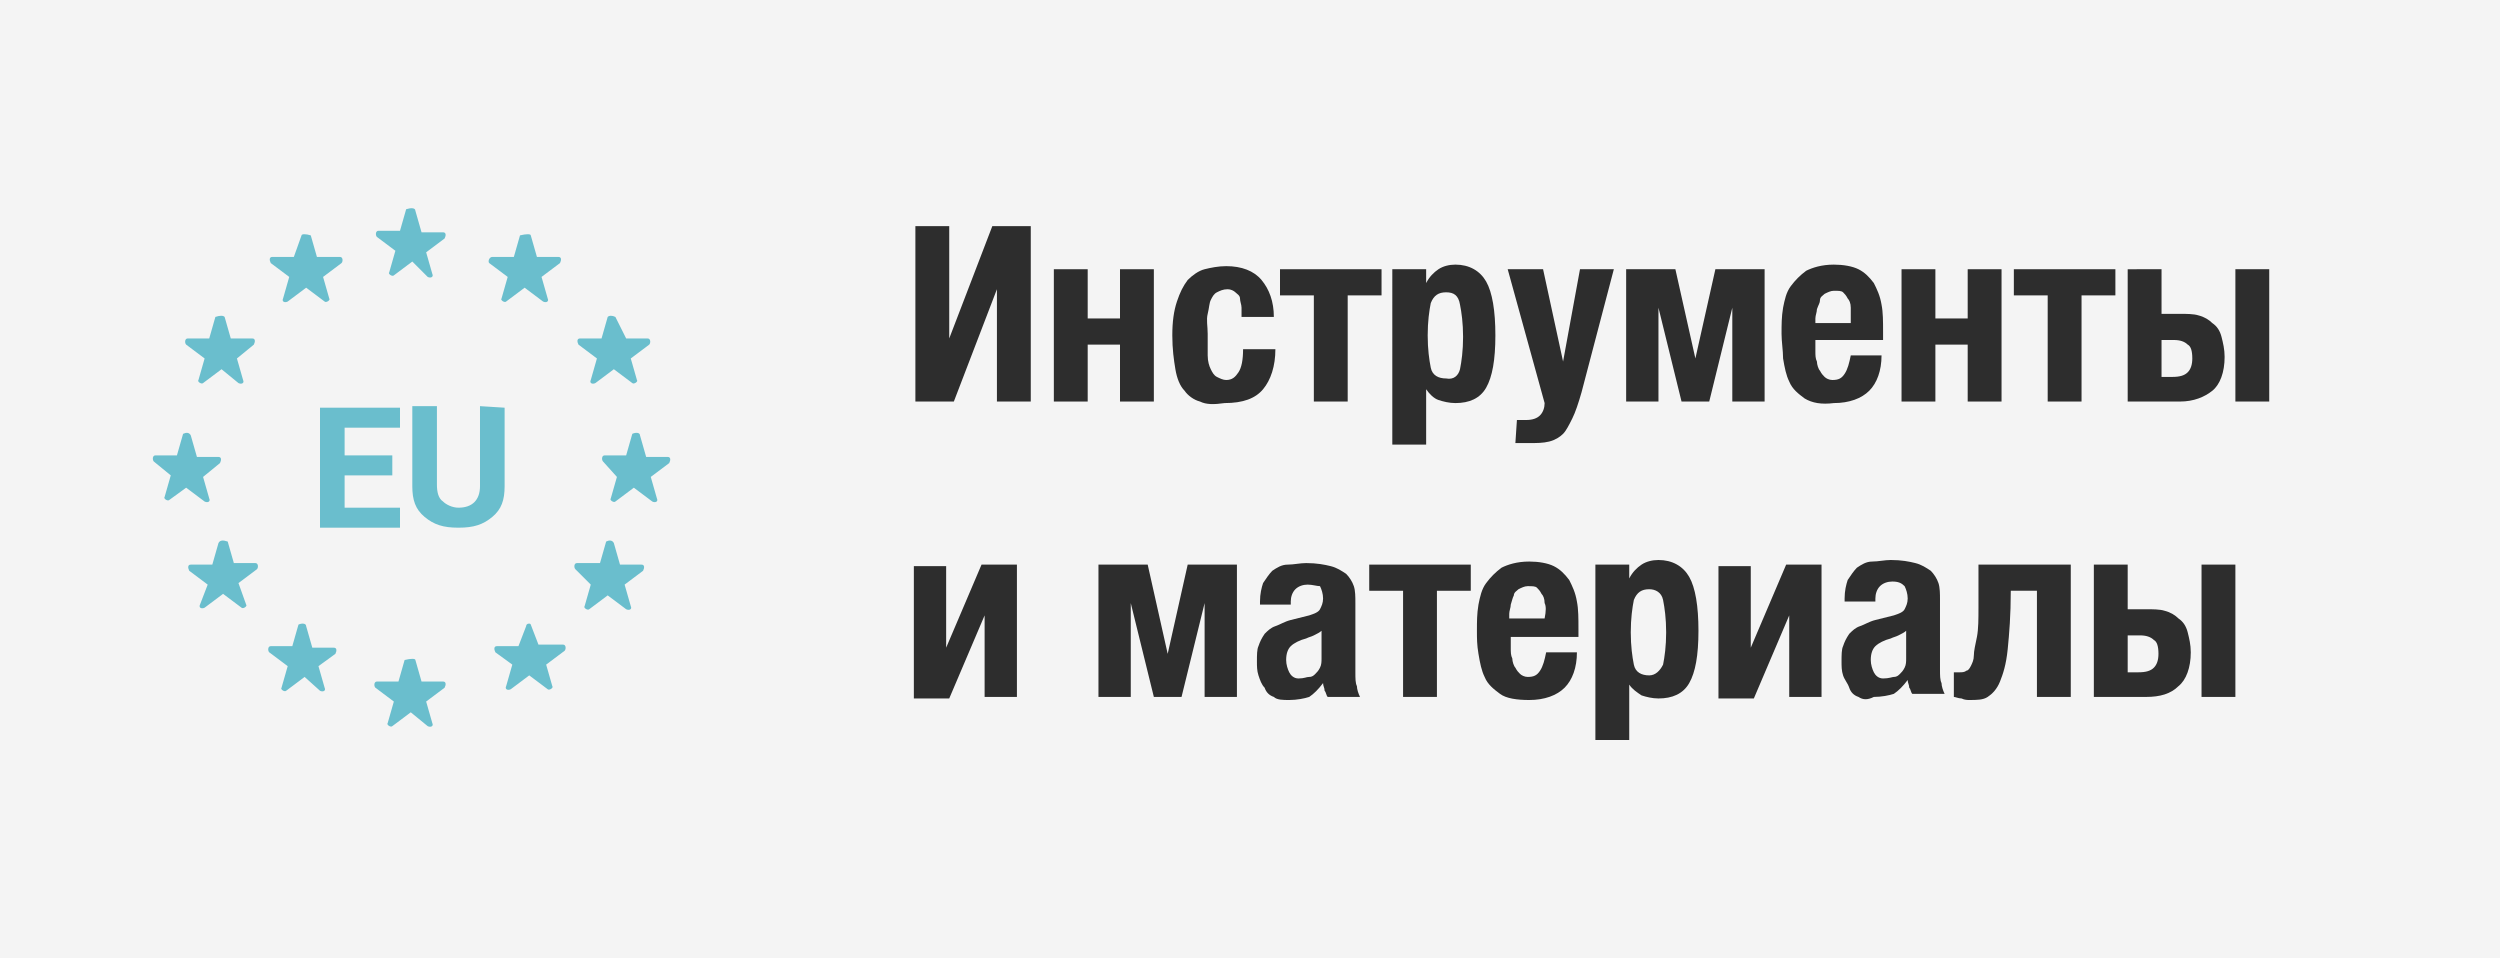<?xml version="1.0" encoding="utf-8"?>
<!-- Generator: Adobe Illustrator 21.1.0, SVG Export Plug-In . SVG Version: 6.00 Build 0)  -->
<svg version="1.1" id="Слой_1" xmlns="http://www.w3.org/2000/svg" xmlns:xlink="http://www.w3.org/1999/xlink" x="0px" y="0px"
	 viewBox="0 0 162.5 62.3" style="enable-background:new 0 0 162.5 62.3;" xml:space="preserve">
<rect x="0" y="0" width="162.5" height="62.3" fill="#808080" stroke="none"/>
<style type="text/css">
	.st0{fill:#F4F4F4;}
	.st1{fill:#6ABECD;}
	.st2{fill:#2D2D2D;}
</style>
<polygon class="st0" points="11,0 162.5,0 162.5,62.3 0,62.3 0,0 "/>
<g>
	<path class="st1" d="M27,13.7l0.4,1.4h1.4c0.2,0,0.2,0.2,0.1,0.4l-1.2,0.9l0.4,1.4c0.1,0.2-0.1,0.3-0.3,0.2l-1-1l-1.2,0.9
		c-0.1,0.1-0.4-0.1-0.3-0.2l0.4-1.4l-1.2-0.9c-0.1-0.1-0.1-0.4,0.1-0.4H26l0.4-1.4C26.7,13.5,27,13.5,27,13.7z"/>
	<path class="st1" d="M27,42.9l0.4,1.4h1.4c0.2,0,0.2,0.2,0.1,0.4l-1.2,0.9l0.4,1.4c0.1,0.2-0.1,0.3-0.3,0.2l-1.1-0.9l-1.2,0.9
		c-0.1,0.1-0.4-0.1-0.3-0.2l0.4-1.4l-1.2-0.9c-0.1-0.1-0.1-0.4,0.1-0.4h1.4l0.4-1.4C26.7,42.8,27,42.8,27,42.9z"/>
	<path class="st1" d="M41.6,28.3l0.4,1.4h1.4c0.2,0,0.2,0.2,0.1,0.4L42.3,31l0.4,1.4c0.1,0.2-0.1,0.3-0.3,0.2l-1.2-0.9L40,32.6
		c-0.1,0.1-0.4-0.1-0.3-0.2l0.4-1.4l-0.9-1c-0.1-0.1-0.1-0.4,0.1-0.4h1.4l0.4-1.4C41.3,28.1,41.6,28.1,41.6,28.3z"/>
	<path class="st1" d="M12.4,28.3l0.4,1.4h1.4c0.2,0,0.2,0.2,0.1,0.4L13.2,31l0.4,1.4c0.1,0.2-0.1,0.3-0.3,0.2l-1.2-0.9L11,32.5
		c-0.1,0.1-0.4-0.1-0.3-0.2l0.4-1.4L10,30c-0.1-0.1-0.1-0.4,0.1-0.4h1.4l0.4-1.4C12.1,28.1,12.3,28.1,12.4,28.3z"/>
	<path class="st1" d="M14.6,20.6L15,22h1.4c0.2,0,0.2,0.2,0.1,0.4l-1.1,0.9l0.4,1.4c0.1,0.2-0.1,0.3-0.3,0.2L14.4,24l-1.2,0.9
		c-0.1,0.1-0.4-0.1-0.3-0.2l0.4-1.4l-1.2-0.9C12,22.3,12,22,12.2,22h1.4l0.4-1.4C14.3,20.5,14.5,20.5,14.6,20.6z"/>
	<path class="st1" d="M39.9,35.3l0.4,1.4h1.4c0.2,0,0.2,0.2,0.1,0.4L40.6,38l0.4,1.4c0.1,0.2-0.1,0.3-0.3,0.2l-1.2-0.9l-1.2,0.9
		c-0.1,0.1-0.4-0.1-0.3-0.2l0.4-1.4l-1-1c-0.1-0.1-0.1-0.4,0.1-0.4H39l0.4-1.4C39.6,35.1,39.8,35.1,39.9,35.3z"/>
	<path class="st1" d="M34.5,15.3l0.4,1.4h1.4c0.2,0,0.2,0.2,0.1,0.4L35.2,18l0.4,1.4c0.1,0.2-0.1,0.3-0.3,0.2l-1.2-0.9l-1.2,0.9
		c-0.1,0.1-0.4-0.1-0.3-0.2L33,18l-1.2-0.9c-0.1-0.1,0-0.4,0.2-0.4h1.4l0.4-1.4C34.2,15.2,34.5,15.2,34.5,15.3z"/>
	<path class="st1" d="M19.9,40.7l0.4,1.4h1.4c0.2,0,0.2,0.2,0.1,0.4l-1.1,0.8l0.4,1.4c0.1,0.2-0.1,0.3-0.3,0.2l-1-0.9l-1.2,0.9
		c-0.1,0.1-0.4-0.1-0.3-0.2l0.4-1.4l-1.2-0.9c-0.1-0.1-0.1-0.4,0.1-0.4H19l0.4-1.4C19.6,40.5,19.9,40.5,19.9,40.7z"/>
	<path class="st1" d="M39.5,20.6L39.1,22h-1.4c-0.2,0-0.2,0.2-0.1,0.4l1.2,0.9l-0.4,1.4c-0.1,0.2,0.1,0.3,0.3,0.2l1.2-0.9l1.2,0.9
		c0.1,0.1,0.4-0.1,0.3-0.2L41,23.3l1.2-0.9c0.1-0.1,0.1-0.4-0.1-0.4h-1.4L40,20.6C39.8,20.5,39.6,20.5,39.5,20.6z"/>
	<path class="st1" d="M14.2,35.3l-0.4,1.4h-1.4c-0.2,0-0.2,0.2-0.1,0.4l1.2,0.9L13,39.3c-0.1,0.2,0.1,0.3,0.3,0.2l1.2-0.9l1.2,0.9
		c0.1,0.1,0.4-0.1,0.3-0.2l-0.5-1.4l1.2-0.9c0.1-0.1,0.1-0.4-0.1-0.4h-1.4l-0.4-1.4C14.5,35.1,14.3,35.1,14.2,35.3z"/>
	<path class="st1" d="M19.6,15.3l-0.5,1.4h-1.4c-0.2,0-0.2,0.2-0.1,0.4l1.2,0.9l-0.4,1.4c-0.1,0.2,0.1,0.3,0.3,0.2l1.2-0.9l1.2,0.9
		c0.1,0.1,0.4-0.1,0.3-0.2L21,18l1.2-0.9c0.1-0.1,0.1-0.4-0.1-0.4h-1.5l-0.4-1.4C19.9,15.2,19.6,15.2,19.6,15.3z"/>
	<path class="st1" d="M34.2,40.7L33.7,42h-1.4c-0.2,0-0.2,0.2-0.1,0.4l1.1,0.8l-0.4,1.4c-0.1,0.2,0.1,0.3,0.3,0.2l1.2-0.9l1.2,0.9
		c0.1,0.1,0.4-0.1,0.3-0.2l-0.4-1.4l1.2-0.9c0.1-0.1,0.1-0.4-0.1-0.4H35l-0.5-1.3C34.5,40.5,34.2,40.5,34.2,40.7z"/>
</g>
<g>
	<path class="st1" d="M25.5,30.9h-3.1V33H26v1.3h-5.2v-7.8H26v1.3h-3.6v1.8h3.1V30.9z"/>
	<path class="st1" d="M32.8,26.5v5.1c0,0.9-0.2,1.5-0.8,2c-0.6,0.5-1.2,0.7-2.2,0.7s-1.6-0.2-2.2-0.7s-0.8-1.1-0.8-2v-5.2h1.6v5.1
		c0,0.5,0.1,0.9,0.4,1.1c0.2,0.2,0.6,0.4,1,0.4c0.9,0,1.4-0.5,1.4-1.4v-5.2L32.8,26.5L32.8,26.5z"/>
</g>
<g>
	<path class="st2" d="M61.7,14.7V22l2.8-7.3H67v11.4h-2.2v-7.3L62,26.1h-2.5V14.7H61.7z"/>
	<path class="st2" d="M70.7,17.5v3.2h2.1v-3.2H75v8.6h-2.2v-3.7h-2.1v3.7h-2.2v-8.6H70.7z"/>
	<path class="st2" d="M78,26.1c-0.4-0.1-0.8-0.4-1-0.7c-0.3-0.3-0.5-0.8-0.6-1.4s-0.2-1.3-0.2-2.2c0-0.9,0.1-1.6,0.3-2.2
		c0.2-0.6,0.4-1,0.7-1.4c0.3-0.3,0.7-0.6,1.1-0.7s0.9-0.2,1.4-0.2c1,0,1.8,0.3,2.3,0.9s0.8,1.4,0.8,2.4h-2.1c0-0.2,0-0.4,0-0.6
		s-0.1-0.4-0.1-0.6s-0.2-0.3-0.3-0.4c-0.1-0.1-0.3-0.2-0.5-0.2c-0.3,0-0.5,0.1-0.7,0.2s-0.3,0.3-0.4,0.5s-0.1,0.5-0.2,0.9
		s0,0.8,0,1.3s0,1,0,1.4s0.1,0.7,0.2,0.9c0.1,0.2,0.2,0.4,0.4,0.5c0.2,0.1,0.4,0.2,0.6,0.2c0.4,0,0.6-0.2,0.8-0.5s0.3-0.8,0.3-1.5
		h2.1c0,1.1-0.3,2-0.8,2.6s-1.3,0.9-2.5,0.9C78.9,26.3,78.4,26.3,78,26.1z"/>
	<path class="st2" d="M83.2,19.2v-1.7h6.6v1.7h-2.2v6.9h-2.2v-6.9H83.2z"/>
	<path class="st2" d="M92.7,17.5v0.9l0,0c0.2-0.4,0.5-0.7,0.8-0.9c0.3-0.2,0.7-0.3,1.1-0.3c0.9,0,1.6,0.4,2,1.1s0.6,1.9,0.6,3.5
		s-0.2,2.7-0.6,3.4c-0.4,0.7-1.1,1-2,1c-0.4,0-0.8-0.1-1.1-0.2s-0.6-0.4-0.8-0.7l0,0v3.6h-2.2V17.5H92.7z M94.9,24
		c0.1-0.5,0.2-1.2,0.2-2.1s-0.1-1.6-0.2-2.1C94.8,19.2,94.5,19,94,19s-0.8,0.2-1,0.7c-0.1,0.5-0.2,1.2-0.2,2.1s0.1,1.6,0.2,2.1
		s0.5,0.7,1,0.7C94.5,24.7,94.8,24.4,94.9,24z"/>
	<path class="st2" d="M98.6,27.3c0.2,0,0.4,0,0.6,0c0.4,0,0.7-0.1,0.9-0.3c0.2-0.2,0.3-0.5,0.3-0.8L98,17.5h2.3l1.3,6l0,0l1.1-6h2.2
		l-2.1,8c-0.2,0.7-0.4,1.3-0.6,1.7c-0.2,0.4-0.4,0.8-0.6,1s-0.5,0.4-0.9,0.5s-0.8,0.1-1.3,0.1h-0.9L98.6,27.3L98.6,27.3z"/>
	<path class="st2" d="M108.9,17.5l1.3,5.8l1.3-5.8h3.2v8.6h-2.1V20l-1.5,6.1h-1.8l-1.5-6.1v6.1h-2.1v-8.6H108.9z"/>
	<path class="st2" d="M117.3,25.9c-0.4-0.3-0.8-0.6-1-1.1c-0.2-0.4-0.3-0.9-0.4-1.5c0-0.5-0.1-1.1-0.1-1.6c0-0.6,0-1.1,0.1-1.7
		c0.1-0.5,0.2-1,0.5-1.4s0.6-0.7,1-1c0.4-0.2,1-0.4,1.8-0.4c0.6,0,1.2,0.1,1.6,0.3c0.4,0.2,0.7,0.5,1,0.9c0.2,0.4,0.4,0.8,0.5,1.4
		c0.1,0.5,0.1,1.1,0.1,1.8v0.5H118v0.7c0,0.3,0,0.5,0.1,0.7c0,0.2,0.1,0.5,0.2,0.6c0.1,0.2,0.2,0.3,0.3,0.4c0.1,0.1,0.3,0.2,0.5,0.2
		c0.4,0,0.6-0.1,0.8-0.4c0.2-0.3,0.3-0.7,0.4-1.2h2c0,1-0.3,1.8-0.8,2.3s-1.3,0.8-2.3,0.8C118.4,26.3,117.8,26.2,117.3,25.9z
		 M120.3,20c0-0.3-0.1-0.5-0.2-0.6c-0.1-0.2-0.2-0.3-0.3-0.4c-0.1-0.1-0.3-0.1-0.6-0.1c-0.2,0-0.4,0.1-0.6,0.2
		c-0.1,0.1-0.3,0.2-0.3,0.4s-0.1,0.3-0.2,0.6c0,0.2-0.1,0.4-0.1,0.6V21h2.3C120.3,20.5,120.3,20.2,120.3,20z"/>
	<path class="st2" d="M125.8,17.5v3.2h2.1v-3.2h2.2v8.6h-2.2v-3.7h-2.1v3.7h-2.2v-8.6H125.8z"/>
	<path class="st2" d="M130.9,19.2v-1.7h6.6v1.7h-2.2v6.9h-2.2v-6.9H130.9z"/>
	<path class="st2" d="M140.5,17.5v2.9h1.2c0.4,0,0.9,0,1.2,0.1c0.4,0.1,0.7,0.3,0.9,0.5c0.3,0.2,0.5,0.5,0.6,0.9s0.2,0.8,0.2,1.3
		c0,1-0.3,1.8-0.8,2.2s-1.2,0.7-2.1,0.7h-3.4v-8.6H140.5z M142.2,24.2c0.2-0.2,0.3-0.5,0.3-0.9c0-0.5-0.1-0.8-0.3-0.9
		c-0.2-0.2-0.5-0.3-0.9-0.3h-0.8v2.4h0.7C141.7,24.5,142,24.4,142.2,24.2z M147.5,17.5v8.6h-2.2v-8.6H147.5z"/>
	<path class="st2" d="M61.5,36.7v5.4l2.3-5.4h2.3v8.6H64V40l-2.3,5.4h-2.3v-8.6h2.1V36.7z"/>
	<path class="st2" d="M74.6,36.7l1.3,5.8l1.3-5.8h3.2v8.6h-2.1v-6.1l-1.5,6.1H75l-1.5-6.1v6.1h-2.1v-8.6
		C71.4,36.7,74.6,36.7,74.6,36.7z"/>
	<path class="st2" d="M82.8,45.3c-0.3-0.1-0.5-0.3-0.6-0.6c-0.2-0.2-0.3-0.5-0.4-0.8s-0.1-0.6-0.1-0.9c0-0.4,0-0.8,0.1-1
		c0.1-0.3,0.2-0.5,0.4-0.8c0.2-0.2,0.4-0.4,0.7-0.5s0.6-0.3,1-0.4l1.2-0.3c0.3-0.1,0.6-0.2,0.7-0.4s0.2-0.4,0.2-0.7
		s-0.1-0.6-0.2-0.8c-0.2,0-0.5-0.1-0.8-0.1s-0.6,0.1-0.8,0.3c-0.2,0.2-0.3,0.5-0.3,0.8v0.2h-2v-0.2c0-0.5,0.1-0.9,0.2-1.2
		c0.2-0.3,0.4-0.6,0.6-0.8c0.3-0.2,0.6-0.4,1-0.4s0.8-0.1,1.2-0.1c0.7,0,1.2,0.1,1.6,0.2c0.4,0.1,0.7,0.3,1,0.5
		c0.2,0.2,0.4,0.5,0.5,0.8s0.1,0.7,0.1,1.1v4.5c0,0.4,0,0.7,0.1,0.9c0,0.2,0.1,0.5,0.2,0.7h-2.1c-0.1-0.1-0.1-0.3-0.2-0.4
		c0-0.2-0.1-0.3-0.1-0.5l0,0c-0.3,0.4-0.6,0.7-0.9,0.9c-0.3,0.1-0.8,0.2-1.3,0.2C83.4,45.5,83,45.5,82.8,45.3z M85.1,44
		c0.2,0,0.3-0.1,0.4-0.2c0.1-0.1,0.2-0.2,0.3-0.4c0.1-0.2,0.1-0.4,0.1-0.6V41c-0.1,0.1-0.3,0.2-0.5,0.3s-0.3,0.1-0.5,0.2
		c-0.4,0.1-0.8,0.3-1,0.5s-0.3,0.5-0.3,0.9c0,0.3,0.1,0.6,0.2,0.8s0.3,0.4,0.6,0.4C84.8,44.1,84.9,44,85.1,44z"/>
	<path class="st2" d="M89,38.4v-1.7h6.6v1.7h-2.2v6.9h-2.2v-6.9H89z"/>
	<path class="st2" d="M97.5,45.1c-0.4-0.3-0.8-0.6-1-1.1c-0.2-0.4-0.3-0.9-0.4-1.5S96,41.5,96,41c0-0.6,0-1.1,0.1-1.7
		c0.1-0.5,0.2-1,0.5-1.4s0.6-0.7,1-1c0.4-0.2,1-0.4,1.8-0.4c0.6,0,1.2,0.1,1.6,0.3s0.7,0.5,1,0.9c0.2,0.4,0.4,0.8,0.5,1.4
		c0.1,0.5,0.1,1.1,0.1,1.8v0.5h-4.4v0.7c0,0.3,0,0.5,0.1,0.7c0,0.2,0.1,0.5,0.2,0.6c0.1,0.2,0.2,0.3,0.3,0.4s0.3,0.2,0.5,0.2
		c0.4,0,0.6-0.1,0.8-0.4c0.2-0.3,0.3-0.7,0.4-1.2h2c0,1-0.3,1.8-0.8,2.3s-1.3,0.8-2.3,0.8C98.6,45.5,97.9,45.4,97.5,45.1z
		 M100.4,39.2c0-0.3-0.1-0.5-0.2-0.6c-0.1-0.2-0.2-0.3-0.3-0.4c-0.1-0.1-0.3-0.1-0.6-0.1c-0.2,0-0.4,0.1-0.6,0.2
		c-0.1,0.1-0.3,0.2-0.3,0.4c-0.1,0.2-0.1,0.3-0.2,0.6c0,0.2-0.1,0.4-0.1,0.6v0.3h2.3C100.5,39.7,100.5,39.4,100.4,39.2z"/>
	<path class="st2" d="M105.9,36.7v0.9l0,0c0.2-0.4,0.5-0.7,0.8-0.9s0.7-0.3,1.1-0.3c0.9,0,1.6,0.4,2,1.1c0.4,0.7,0.6,1.9,0.6,3.5
		s-0.2,2.7-0.6,3.4s-1.1,1-2,1c-0.4,0-0.8-0.1-1.1-0.2c-0.3-0.2-0.6-0.4-0.8-0.7l0,0v3.6h-2.2V36.7H105.9z M108.1,43.2
		c0.1-0.5,0.2-1.2,0.2-2.1c0-0.9-0.1-1.6-0.2-2.1s-0.5-0.7-0.9-0.7c-0.5,0-0.8,0.2-1,0.7c-0.1,0.5-0.2,1.2-0.2,2.1
		c0,0.9,0.1,1.6,0.2,2.1s0.5,0.7,1,0.7C107.6,43.9,107.9,43.6,108.1,43.2z"/>
	<path class="st2" d="M113.8,36.7v5.4l2.3-5.4h2.3v8.6h-2.1V40l-2.3,5.4h-2.3v-8.6h2.1V36.7z"/>
	<path class="st2" d="M120.8,45.3c-0.3-0.1-0.5-0.3-0.6-0.6s-0.3-0.5-0.4-0.8s-0.1-0.6-0.1-0.9c0-0.4,0-0.8,0.1-1
		c0.1-0.3,0.2-0.5,0.4-0.8c0.2-0.2,0.4-0.4,0.7-0.5s0.6-0.3,1-0.4l1.2-0.3c0.3-0.1,0.6-0.2,0.7-0.4s0.2-0.4,0.2-0.7
		s-0.1-0.6-0.2-0.8c-0.2-0.2-0.4-0.3-0.8-0.3c-0.3,0-0.6,0.1-0.8,0.3c-0.2,0.2-0.3,0.5-0.3,0.8v0.2h-2v-0.2c0-0.5,0.1-0.9,0.2-1.2
		c0.2-0.3,0.4-0.6,0.6-0.8c0.3-0.2,0.6-0.4,1-0.4s0.8-0.1,1.2-0.1c0.7,0,1.2,0.1,1.6,0.2c0.4,0.1,0.7,0.3,1,0.5
		c0.2,0.2,0.4,0.5,0.5,0.8s0.1,0.7,0.1,1.1v4.5c0,0.4,0,0.7,0.1,0.9c0,0.2,0.1,0.5,0.2,0.7h-2.1c-0.1-0.1-0.1-0.3-0.2-0.4
		c0-0.2-0.1-0.3-0.1-0.5l0,0c-0.3,0.4-0.6,0.7-0.9,0.9c-0.3,0.1-0.8,0.2-1.3,0.2C121.4,45.5,121.1,45.5,120.8,45.3z M123.1,44
		c0.2,0,0.3-0.1,0.4-0.2c0.1-0.1,0.2-0.2,0.3-0.4c0.1-0.2,0.1-0.4,0.1-0.6V41c-0.1,0.1-0.3,0.2-0.5,0.3s-0.3,0.1-0.5,0.2
		c-0.4,0.1-0.8,0.3-1,0.5s-0.3,0.5-0.3,0.9c0,0.3,0.1,0.6,0.2,0.8s0.3,0.4,0.6,0.4C122.8,44.1,123,44,123.1,44z"/>
	<path class="st2" d="M127.5,45.4c-0.2,0-0.4-0.1-0.5-0.1v-1.6c0.1,0,0.1,0,0.2,0s0.1,0,0.2,0s0.3,0,0.4-0.1c0.1,0,0.2-0.1,0.3-0.3
		c0.1-0.2,0.2-0.4,0.2-0.7s0.1-0.7,0.2-1.2s0.1-1.2,0.1-1.9c0-0.8,0-1.7,0-2.8h6v8.6h-2.2v-6.9h-1.7c0,1.6-0.1,2.8-0.2,3.8
		s-0.3,1.6-0.5,2.1s-0.5,0.8-0.8,1s-0.7,0.2-1.2,0.2C127.9,45.5,127.7,45.5,127.5,45.4z"/>
	<path class="st2" d="M138.3,36.7v2.9h1.2c0.4,0,0.9,0,1.2,0.1c0.4,0.1,0.7,0.3,0.9,0.5c0.3,0.2,0.5,0.5,0.6,0.9s0.2,0.8,0.2,1.3
		c0,1-0.3,1.8-0.8,2.2c-0.5,0.5-1.2,0.7-2.1,0.7h-3.4v-8.6C136.1,36.7,138.3,36.7,138.3,36.7z M140,43.4c0.2-0.2,0.3-0.5,0.3-0.9
		c0-0.5-0.1-0.8-0.3-0.9c-0.2-0.2-0.5-0.3-0.9-0.3h-0.8v2.4h0.7C139.5,43.7,139.8,43.6,140,43.4z M145.3,36.7v8.6h-2.2v-8.6
		C143.1,36.7,145.3,36.7,145.3,36.7z"/>
</g>
</svg>
